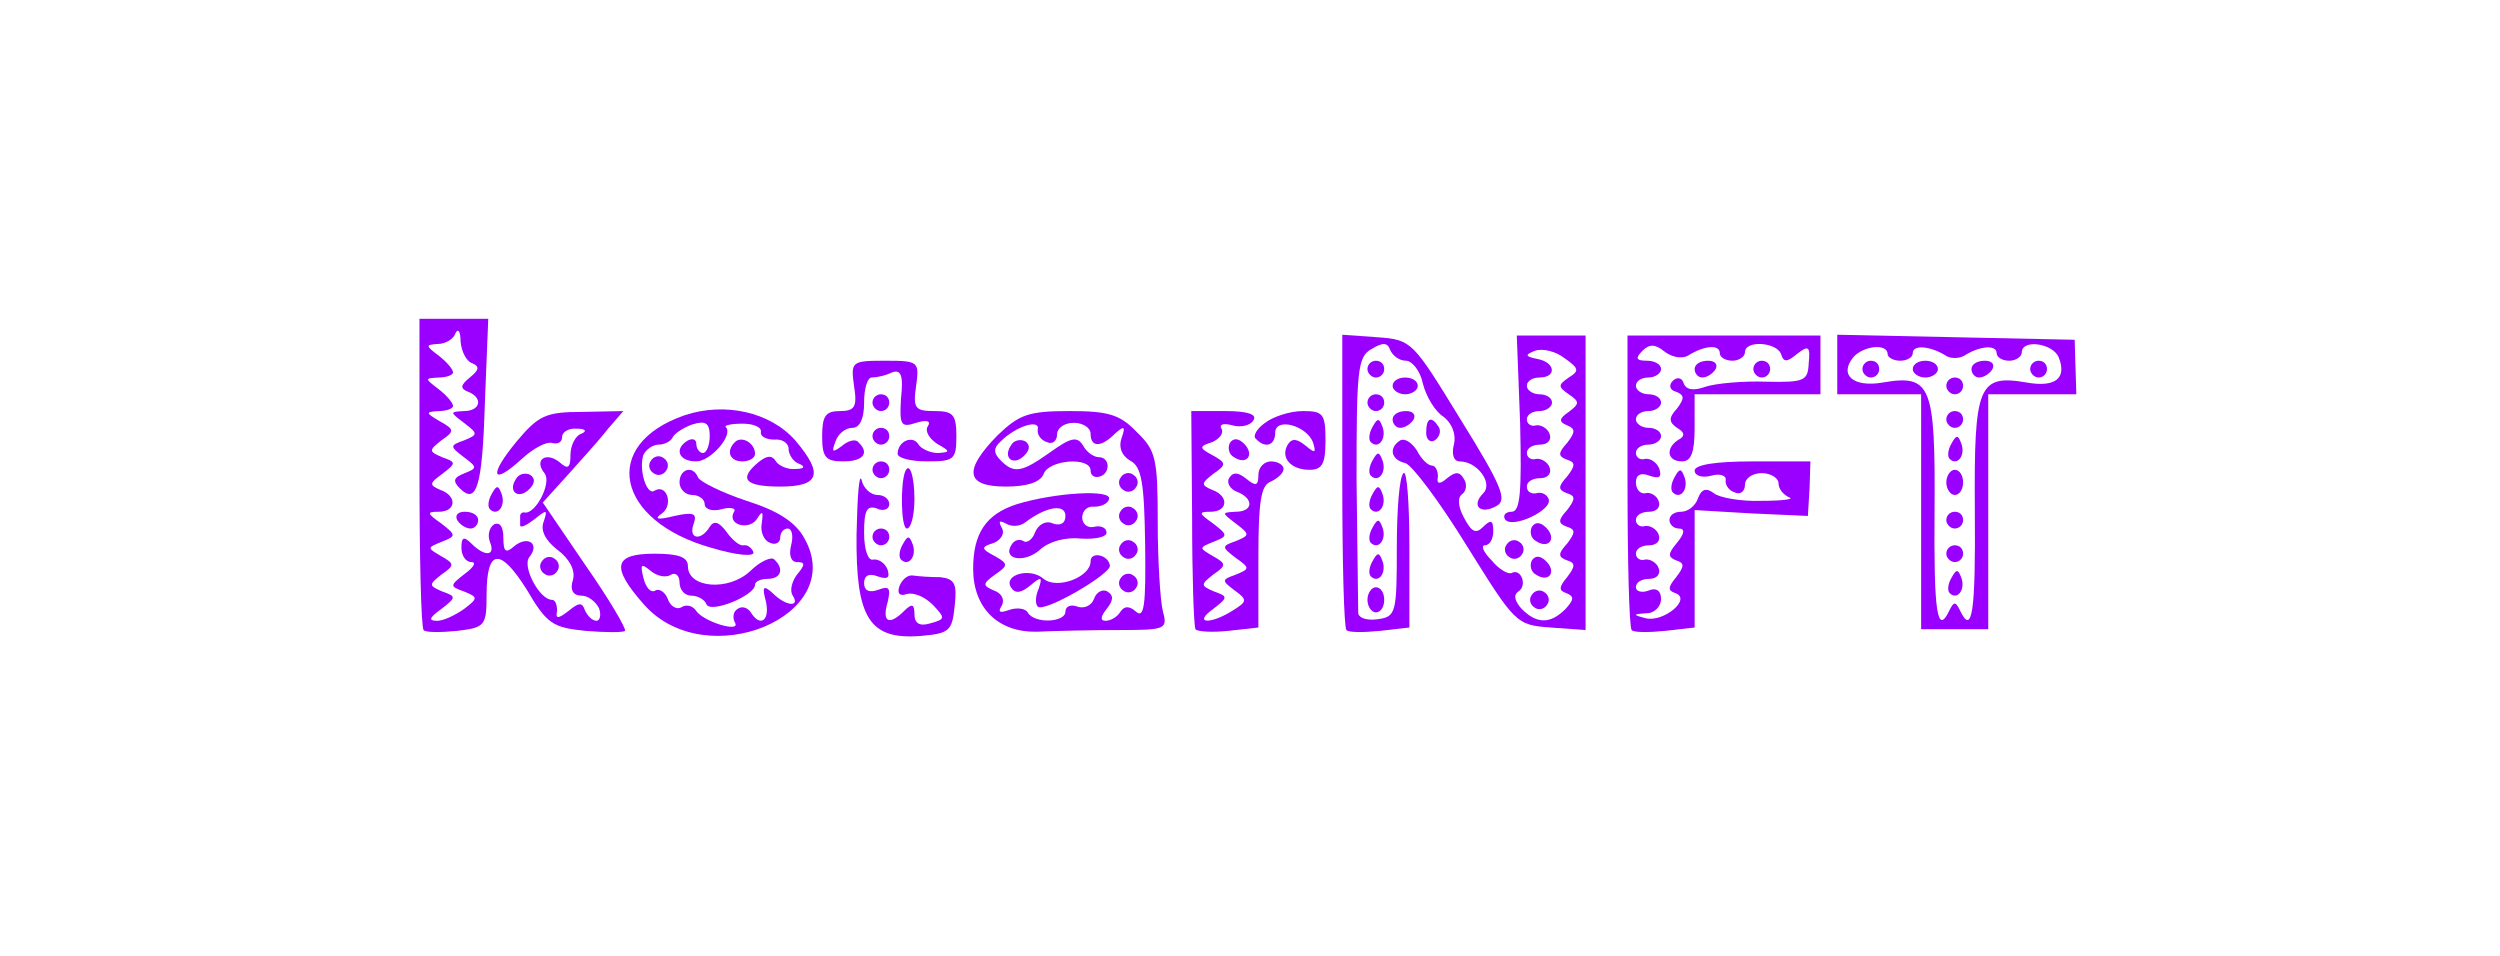 <?xml version="1.0" standalone="no"?>
<!DOCTYPE svg PUBLIC "-//W3C//DTD SVG 20010904//EN"
 "http://www.w3.org/TR/2001/REC-SVG-20010904/DTD/svg10.dtd">
<svg version="1.0" xmlns="http://www.w3.org/2000/svg"
 width="298pt" height="114pt" viewBox="0 0 298 114"
 preserveAspectRatio="xMidYMid meet">
<g transform="translate(0,114) scale(0.1,-0.1)"
fill="#9900ff" stroke="none">
<path d="M500 577 c0 -101 2 -186 5 -188 2 -3 20 -3 40 -1 33 4 35 6 35 43 0
55 16 57 48 6 24 -41 31 -45 70 -49 24 -2 45 -2 47 0 2 2 -19 38 -47 78 l-51
75 29 32 c16 18 38 42 48 55 l19 22 -49 -1 c-43 0 -52 -4 -78 -35 -34 -41 -30
-54 6 -21 14 13 30 21 36 19 7 -2 12 1 12 7 0 6 8 11 18 10 10 0 12 -3 5 -6
-7 -2 -13 -14 -13 -25 0 -16 -3 -18 -13 -9 -16 13 -31 3 -18 -13 9 -11 -10
-48 -23 -47 -3 1 -6 -1 -6 -4 0 -3 0 -8 0 -11 0 -4 8 0 17 7 15 12 16 12 11
-3 -4 -10 2 -22 16 -33 15 -11 22 -25 19 -36 -4 -12 0 -19 10 -19 8 0 17 -7
21 -15 3 -8 1 -15 -3 -15 -5 0 -11 6 -14 13 -3 9 -7 9 -19 -1 -13 -10 -16 -10
-14 0 0 7 -2 13 -6 13 -15 0 -36 40 -27 51 13 16 -2 26 -18 13 -10 -9 -13 -7
-13 10 0 13 -4 19 -11 16 -6 -4 -8 -13 -5 -21 7 -17 -6 -18 -22 -2 -9 9 -12 8
-12 -5 0 -9 5 -17 12 -17 6 0 3 -6 -8 -14 -18 -14 -18 -15 -1 -21 17 -7 17 -8
0 -21 -10 -7 -24 -14 -32 -14 -11 0 -9 4 5 14 18 14 18 15 1 21 -16 7 -16 8
-1 20 16 11 16 13 0 22 -17 10 -17 10 0 17 18 7 18 8 0 22 -17 12 -18 14 -3
14 21 0 22 19 2 26 -14 6 -13 8 2 19 17 13 17 14 0 20 -16 7 -16 8 -1 20 16
11 16 13 -2 23 -17 10 -17 11 -1 12 9 0 17 3 17 6 0 4 -8 13 -17 20 -17 13
-17 13 0 14 9 0 17 3 17 6 0 4 -8 13 -17 20 -16 12 -16 13 -1 14 9 0 19 6 21
13 3 6 6 2 6 -10 1 -12 7 -24 14 -26 9 -4 8 -8 -3 -17 -11 -9 -12 -13 -2 -17
18 -7 15 -23 -5 -23 -17 -1 -17 -1 0 -14 17 -13 17 -14 0 -21 -17 -6 -17 -7 0
-20 16 -12 16 -13 1 -19 -13 -5 -15 -9 -6 -18 20 -20 27 1 30 103 l4 99 -41 0
-41 0 0 -183z"/>
<path d="M1600 567 c0 -95 2 -176 5 -178 2 -3 20 -3 40 -1 l35 4 0 96 c0 52
-3 92 -7 88 -5 -4 -8 -44 -8 -89 0 -77 -1 -82 -22 -85 -13 -2 -23 1 -24 7 0 6
-1 77 -2 158 0 131 1 148 18 157 13 8 19 8 22 -1 3 -7 11 -13 19 -13 7 0 17
-12 20 -27 4 -16 15 -34 25 -40 10 -8 15 -21 12 -33 -3 -12 0 -20 7 -20 21 0
40 -26 28 -38 -15 -15 -3 -26 16 -15 13 7 6 24 -43 103 -57 93 -58 95 -99 98
l-42 3 0 -174z"/>
<path d="M1812 635 c2 -82 0 -105 -10 -105 -7 0 -11 -4 -8 -9 8 -12 57 11 52
24 -2 6 -9 9 -15 7 -6 -1 -11 2 -11 8 0 6 7 10 16 10 9 0 14 6 11 13 -2 6 -10
11 -16 10 -6 -2 -11 2 -11 7 0 6 7 10 16 10 9 0 14 6 11 13 -2 6 -10 11 -16
10 -6 -2 -11 2 -11 7 0 6 7 10 15 10 8 0 15 5 15 10 0 6 -7 10 -15 10 -8 0
-15 5 -15 10 0 6 7 10 15 10 21 0 19 18 -2 22 -15 3 -16 5 -3 10 9 3 25 -1 35
-9 17 -12 18 -15 5 -23 -13 -9 -13 -11 0 -20 13 -9 13 -11 0 -21 -12 -8 -12
-12 -2 -16 10 -4 10 -8 0 -21 -11 -12 -11 -16 0 -20 10 -3 10 -7 0 -20 -11
-12 -11 -16 0 -20 10 -3 10 -7 0 -20 -11 -12 -11 -16 0 -20 10 -3 10 -7 0 -20
-11 -12 -11 -16 0 -20 10 -3 10 -7 0 -20 -10 -12 -10 -16 -1 -19 10 -4 9 -8
-1 -19 -18 -18 -34 -18 -52 0 -9 10 -10 17 -4 21 11 7 3 28 -8 22 -4 -2 -15 4
-24 15 -10 10 -13 18 -8 18 6 0 10 8 10 17 0 13 -3 14 -12 5 -9 -9 -14 -6 -23
11 -7 13 -8 24 -2 28 5 4 6 12 2 18 -5 9 -10 9 -20 1 -9 -8 -13 -7 -11 2 0 7
-3 13 -7 13 -5 0 -13 8 -18 18 -6 9 -14 15 -20 12 -14 -9 -11 -23 6 -27 8 -2
41 -46 73 -98 58 -93 59 -95 100 -98 l42 -3 0 175 0 176 -41 0 -41 0 4 -105z"/>
<path d="M1940 567 c0 -96 2 -176 5 -178 2 -3 20 -3 40 -1 l35 4 0 70 0 70 68
-4 67 -3 2 33 1 32 -69 0 c-44 0 -69 -4 -69 -11 0 -6 9 -9 20 -6 10 3 18 0 17
-5 -1 -6 4 -13 11 -15 6 -3 12 1 12 9 0 8 9 14 20 14 11 0 20 -6 20 -12 0 -7
6 -14 13 -17 6 -2 -8 -4 -33 -4 -25 -1 -51 4 -57 9 -9 7 -15 5 -19 -6 -3 -9
-12 -16 -20 -16 -8 0 -14 -4 -14 -10 0 -5 5 -10 11 -10 8 0 7 -6 -2 -17 -11
-13 -11 -17 -1 -21 10 -3 10 -7 0 -20 -10 -12 -10 -16 -1 -19 20 -7 -14 -35
-35 -30 -16 4 -16 5 1 6 9 0 17 8 17 17 0 10 -6 14 -15 10 -8 -3 -15 -1 -15 4
0 6 7 10 16 10 9 0 14 6 11 13 -2 6 -10 11 -16 10 -6 -2 -11 2 -11 7 0 6 7 10
16 10 9 0 14 6 11 13 -2 6 -10 11 -16 10 -6 -2 -11 2 -11 7 0 6 7 10 16 10 9
0 14 6 11 13 -2 6 -10 11 -16 9 -6 -1 -11 5 -11 13 0 9 6 12 16 8 12 -4 15 -2
12 8 -3 8 -11 13 -17 12 -6 -2 -11 2 -11 7 0 6 7 10 15 10 8 0 15 5 15 10 0 6
-7 10 -15 10 -8 0 -15 5 -15 10 0 6 7 10 15 10 8 0 15 5 15 10 0 6 -7 10 -15
10 -8 0 -15 5 -15 10 0 6 7 10 15 10 8 0 15 5 15 10 0 6 -8 10 -17 10 -13 0
-14 3 -5 12 8 8 15 8 26 -1 9 -7 21 -9 28 -5 19 12 38 14 38 3 0 -5 7 -9 15
-9 8 0 15 5 15 10 0 15 38 12 43 -2 3 -10 7 -10 19 0 14 11 16 9 14 -11 -1
-21 -5 -23 -51 -22 -27 1 -60 -2 -72 -6 -14 -5 -23 -4 -26 4 -2 7 -8 8 -13 3
-5 -5 -4 -11 4 -13 10 -4 10 -8 1 -20 -10 -11 -10 -16 0 -23 9 -5 10 -10 2
-14 -16 -10 -14 -26 4 -26 11 0 15 11 15 40 l0 40 75 0 75 0 0 35 0 35 -115 0
-115 0 0 -173z"/>
<path d="M2190 705 l0 -35 50 0 50 0 0 -140 0 -140 40 0 40 0 0 140 0 140 53
0 52 0 -1 32 -1 33 -141 3 -142 3 0 -36z m60 13 c0 -4 7 -8 15 -8 8 0 15 4 15
9 0 10 19 9 38 -2 6 -5 18 -5 25 0 18 11 37 12 37 2 0 -5 7 -9 15 -9 8 0 15 5
15 10 0 16 37 11 44 -6 10 -25 -4 -36 -38 -30 -58 10 -63 -3 -62 -152 1 -122
-3 -151 -18 -119 -5 10 -7 10 -12 0 -15 -32 -19 -3 -18 119 1 149 -4 162 -62
152 -35 -6 -52 9 -35 30 12 14 41 17 41 4z"/>
<path d="M2220 700 c0 -5 5 -10 10 -10 6 0 10 5 10 10 0 6 -4 10 -10 10 -5 0
-10 -4 -10 -10z"/>
<path d="M2280 700 c0 -5 7 -10 15 -10 8 0 15 5 15 10 0 6 -7 10 -15 10 -8 0
-15 -4 -15 -10z"/>
<path d="M2350 700 c0 -5 4 -10 9 -10 6 0 13 5 16 10 3 6 -1 10 -9 10 -9 0
-16 -4 -16 -10z"/>
<path d="M2420 700 c0 -5 5 -10 10 -10 6 0 10 5 10 10 0 6 -4 10 -10 10 -5 0
-10 -4 -10 -10z"/>
<path d="M2320 680 c0 -5 5 -10 10 -10 6 0 10 5 10 10 0 6 -4 10 -10 10 -5 0
-10 -4 -10 -10z"/>
<path d="M2320 640 c0 -5 5 -10 10 -10 6 0 10 5 10 10 0 6 -4 10 -10 10 -5 0
-10 -4 -10 -10z"/>
<path d="M2326 611 c-4 -7 -5 -15 -2 -18 9 -9 19 4 14 18 -4 11 -6 11 -12 0z"/>
<path d="M2320 565 c0 -8 5 -15 10 -15 6 0 10 7 10 15 0 8 -4 15 -10 15 -5 0
-10 -7 -10 -15z"/>
<path d="M2320 520 c0 -5 5 -10 10 -10 6 0 10 5 10 10 0 6 -4 10 -10 10 -5 0
-10 -4 -10 -10z"/>
<path d="M2320 480 c0 -5 5 -10 10 -10 6 0 10 5 10 10 0 6 -4 10 -10 10 -5 0
-10 -4 -10 -10z"/>
<path d="M2326 451 c-4 -7 -5 -15 -2 -18 9 -9 19 4 14 18 -4 11 -6 11 -12 0z"/>
<path d="M1018 680 c4 -25 1 -30 -17 -30 -17 0 -21 -6 -21 -30 0 -25 4 -30 25
-30 24 0 32 10 18 23 -3 4 -12 2 -20 -5 -11 -8 -12 -7 -7 6 3 9 12 16 20 16 9
0 14 11 14 30 0 17 4 30 9 30 5 0 16 2 24 6 11 4 14 -3 11 -31 -2 -32 0 -35
18 -29 13 4 18 2 14 -4 -4 -6 2 -15 11 -21 16 -9 16 -10 1 -11 -9 0 -20 5 -23
10 -7 12 -25 4 -25 -11 0 -5 16 -9 35 -9 32 0 35 2 35 30 0 26 -4 30 -26 30
-23 0 -26 3 -22 30 4 29 3 30 -37 30 -40 0 -41 -1 -37 -30z"/>
<path d="M1630 700 c0 -5 5 -10 10 -10 6 0 10 5 10 10 0 6 -4 10 -10 10 -5 0
-10 -4 -10 -10z"/>
<path d="M2020 700 c0 -5 4 -10 9 -10 6 0 13 5 16 10 3 6 -1 10 -9 10 -9 0
-16 -4 -16 -10z"/>
<path d="M2090 700 c0 -5 5 -10 10 -10 6 0 10 5 10 10 0 6 -4 10 -10 10 -5 0
-10 -4 -10 -10z"/>
<path d="M1660 680 c0 -5 7 -10 15 -10 8 0 15 5 15 10 0 6 -7 10 -15 10 -8 0
-15 -4 -15 -10z"/>
<path d="M1040 660 c0 -5 5 -10 10 -10 6 0 10 5 10 10 0 6 -4 10 -10 10 -5 0
-10 -4 -10 -10z"/>
<path d="M1630 660 c0 -5 5 -10 10 -10 6 0 10 5 10 10 0 6 -4 10 -10 10 -5 0
-10 -4 -10 -10z"/>
<path d="M816 645 c-101 -35 -82 -126 32 -158 30 -9 52 -11 50 -5 -2 5 -7 9
-12 8 -4 -1 -13 6 -20 16 -9 12 -15 14 -20 6 -11 -18 -26 -14 -19 4 4 12 0 14
-23 9 -20 -5 -25 -4 -15 3 14 10 6 36 -9 27 -9 -6 -19 25 -13 43 3 6 11 12 18
12 7 0 15 4 17 9 2 4 12 11 23 15 16 5 21 2 21 -14 0 -11 -4 -20 -8 -20 -4 0
-8 5 -8 11 0 5 -4 7 -10 4 -17 -10 -11 -25 10 -25 17 0 45 32 35 41 -2 2 7 4
20 4 13 0 23 -4 22 -10 -1 -5 6 -9 16 -9 9 1 17 -4 17 -11 0 -7 6 -16 13 -18
7 -3 6 -6 -5 -6 -9 -1 -20 4 -23 9 -5 8 -11 7 -21 -1 -24 -20 -16 -29 26 -29
47 0 52 15 18 55 -30 34 -84 46 -132 30z"/>
<path d="M1189 621 c-41 -42 -38 -61 10 -61 25 0 41 5 45 15 6 17 56 21 56 4
0 -6 5 -9 11 -7 13 4 12 23 -1 23 -6 0 -15 6 -19 14 -7 11 -14 10 -39 -8 -34
-24 -43 -26 -59 -10 -9 9 -9 15 0 23 18 18 47 27 44 14 -1 -6 4 -13 11 -15 6
-3 12 1 12 9 0 8 9 14 20 14 11 0 20 -6 20 -13 0 -16 12 -17 29 0 11 10 13 9
8 -5 -4 -11 0 -21 10 -27 14 -7 17 -27 18 -100 1 -72 -1 -89 -11 -80 -8 7 -14
7 -19 -1 -3 -5 -11 -10 -17 -10 -7 0 -6 5 1 14 8 10 9 16 1 21 -5 3 -13 0 -16
-9 -3 -8 -12 -12 -20 -9 -8 3 -14 0 -14 -6 0 -13 -37 -15 -45 -1 -3 5 -13 6
-22 3 -11 -4 -14 -3 -9 5 4 7 0 15 -9 18 -14 6 -14 8 1 19 16 11 16 13 0 22
-17 9 -17 11 -1 16 9 4 13 12 9 18 -4 8 -3 9 5 5 6 -4 17 -4 24 2 24 18 47 22
47 7 0 -9 -6 -12 -15 -9 -8 4 -17 -1 -21 -10 -3 -9 -10 -14 -14 -11 -5 3 -11
1 -14 -4 -12 -18 15 -23 34 -6 11 10 31 15 49 13 17 -1 30 2 30 7 0 6 -7 9
-15 7 -8 -2 -14 4 -14 11 0 8 6 14 14 13 8 0 16 3 18 9 4 12 -64 8 -110 -6
-37 -12 -52 -35 -52 -77 0 -47 30 -76 76 -75 22 1 65 2 98 2 56 0 58 1 52 23
-3 13 -6 60 -6 106 0 75 -2 85 -25 107 -20 21 -34 25 -80 25 -49 0 -60 -4 -86
-29z"/>
<path d="M1421 523 c0 -70 2 -129 4 -133 2 -3 20 -4 39 -2 l36 4 0 84 c0 66 3
86 15 90 8 4 15 10 15 15 0 5 -7 9 -15 9 -8 0 -15 -7 -15 -16 0 -13 -3 -14
-14 -5 -10 8 -16 9 -21 1 -3 -5 1 -13 9 -16 21 -8 20 -24 -1 -24 -17 -1 -17
-1 0 -14 17 -13 17 -14 0 -21 -17 -6 -17 -7 0 -20 17 -12 17 -13 0 -20 -17 -6
-17 -7 -1 -19 15 -11 15 -13 -3 -24 -27 -17 -47 -15 -23 2 18 14 18 15 1 21
-16 7 -16 8 -1 20 16 11 16 13 0 22 -17 10 -17 10 0 17 18 7 18 8 0 22 -17 12
-18 14 -3 14 21 0 22 19 2 26 -14 6 -13 8 1 19 16 11 16 13 0 22 -17 9 -17 11
-1 16 9 4 14 11 11 16 -3 5 2 7 13 4 10 -3 22 0 25 6 5 7 -7 11 -33 11 l-41 0
1 -127z"/>
<path d="M1508 636 c-10 -7 -15 -16 -11 -19 11 -12 23 -8 23 7 0 19 37 9 45
-11 4 -13 3 -14 -9 -4 -10 8 -16 9 -21 1 -9 -15 3 -30 26 -30 15 0 19 7 19 35
0 32 -3 35 -27 35 -16 0 -36 -7 -45 -14z"/>
<path d="M1660 640 c0 -5 4 -10 9 -10 6 0 13 5 16 10 3 6 -1 10 -9 10 -9 0
-16 -4 -16 -10z"/>
<path d="M1636 631 c-4 -7 -5 -15 -2 -18 9 -9 19 4 14 18 -4 11 -6 11 -12 0z"/>
<path d="M1700 624 c0 -8 5 -12 10 -9 6 4 8 11 5 16 -9 14 -15 11 -15 -7z"/>
<path d="M1040 620 c0 -5 5 -10 10 -10 6 0 10 5 10 10 0 6 -4 10 -10 10 -5 0
-10 -4 -10 -10z"/>
<path d="M876 613 c-11 -11 -6 -23 9 -23 8 0 15 4 15 9 0 13 -16 22 -24 14z"/>
<path d="M1205 609 c-10 -15 3 -25 16 -12 7 7 7 13 1 17 -6 3 -14 1 -17 -5z"/>
<path d="M1466 612 c-3 -6 -1 -14 5 -17 15 -10 25 3 12 16 -7 7 -13 7 -17 1z"/>
<path d="M776 591 c-4 -5 -2 -12 3 -15 5 -4 12 -2 15 3 4 5 2 12 -3 15 -5 4
-12 2 -15 -3z"/>
<path d="M1636 591 c-4 -7 -5 -15 -2 -18 9 -9 19 4 14 18 -4 11 -6 11 -12 0z"/>
<path d="M1040 580 c0 -5 5 -10 10 -10 6 0 10 5 10 10 0 6 -4 10 -10 10 -5 0
-10 -4 -10 -10z"/>
<path d="M615 569 c-10 -15 3 -25 16 -12 7 7 7 13 1 17 -6 3 -14 1 -17 -5z"/>
<path d="M810 565 c0 -8 7 -15 15 -15 8 0 15 -5 15 -11 0 -6 9 -9 20 -6 11 3
18 1 15 -3 -9 -15 17 -23 27 -9 7 11 8 10 6 -5 -2 -10 3 -21 10 -23 6 -3 12 0
12 6 0 6 4 11 9 11 5 0 7 -9 4 -20 -3 -12 0 -20 7 -20 10 0 10 -3 0 -15 -6 -8
-9 -19 -5 -25 9 -14 -8 -13 -24 3 -11 10 -13 8 -8 -10 5 -23 -7 -31 -18 -13
-4 6 -11 8 -16 4 -5 -3 -6 -10 -3 -16 8 -13 -39 1 -47 15 -4 5 -11 7 -17 3 -5
-3 -13 1 -16 10 -3 8 -10 13 -15 10 -5 -3 -11 3 -14 15 -4 16 -3 18 8 9 8 -7
19 -9 25 -5 5 3 10 -1 10 -9 0 -9 6 -16 14 -16 8 0 16 -5 18 -10 4 -12 58 10
58 23 0 4 7 7 15 7 16 0 20 12 8 23 -3 4 -17 -2 -29 -14 -26 -24 -74 -20 -74
6 0 11 -11 15 -40 15 -49 0 -52 -16 -12 -61 74 -83 243 -13 191 79 -10 19 -31
33 -69 45 -30 10 -56 23 -58 28 -6 15 -22 10 -22 -6z"/>
<path d="M1021 503 c-1 -100 15 -126 77 -121 34 3 37 6 40 36 3 26 0 32 -17
34 -12 0 -26 1 -33 2 -6 1 -13 -5 -16 -13 -3 -9 1 -12 9 -9 8 2 21 -3 31 -13
15 -16 15 -17 -3 -22 -13 -4 -19 0 -19 11 0 12 -3 13 -12 4 -18 -18 -27 -14
-20 10 4 17 2 20 -11 15 -11 -4 -17 -1 -17 8 0 9 6 12 16 8 12 -4 15 -2 12 8
-3 8 -11 13 -17 12 -6 -2 -11 11 -11 32 0 26 3 33 15 29 8 -4 15 -1 15 5 0 6
-6 11 -14 11 -8 0 -17 8 -19 18 -3 9 -5 -20 -6 -65z"/>
<path d="M1079 578 c-6 -15 -5 -68 2 -68 5 0 9 16 9 35 0 28 -6 45 -11 33z"/>
<path d="M1336 571 c-4 -5 -2 -12 3 -15 5 -4 12 -2 15 3 4 5 2 12 -3 15 -5 4
-12 2 -15 -3z"/>
<path d="M1996 571 c-4 -7 -5 -15 -2 -18 9 -9 19 4 14 18 -4 11 -6 11 -12 0z"/>
<path d="M586 551 c-4 -7 -5 -15 -2 -18 9 -9 19 4 14 18 -4 11 -6 11 -12 0z"/>
<path d="M1636 551 c-4 -7 -5 -15 -2 -18 9 -9 19 4 14 18 -4 11 -6 11 -12 0z"/>
<path d="M1336 531 c-4 -5 -2 -12 3 -15 5 -4 12 -2 15 3 4 5 2 12 -3 15 -5 4
-12 2 -15 -3z"/>
<path d="M545 520 c3 -5 10 -10 16 -10 5 0 9 5 9 10 0 6 -7 10 -16 10 -8 0
-12 -4 -9 -10z"/>
<path d="M1636 511 c-4 -7 -5 -15 -2 -18 9 -9 19 4 14 18 -4 11 -6 11 -12 0z"/>
<path d="M1826 512 c-3 -6 -1 -14 5 -17 15 -10 25 3 12 16 -7 7 -13 7 -17 1z"/>
<path d="M1040 500 c0 -5 5 -10 10 -10 6 0 10 5 10 10 0 6 -4 10 -10 10 -5 0
-10 -4 -10 -10z"/>
<path d="M1076 491 c-4 -7 -5 -15 -2 -18 9 -9 19 4 14 18 -4 11 -6 11 -12 0z"/>
<path d="M1336 491 c-4 -5 -2 -12 3 -15 5 -4 12 -2 15 3 4 5 2 12 -3 15 -5 4
-12 2 -15 -3z"/>
<path d="M1796 491 c-4 -5 -2 -12 3 -15 5 -4 12 -2 15 3 4 5 2 12 -3 15 -5 4
-12 2 -15 -3z"/>
<path d="M646 471 c-4 -5 -2 -12 3 -15 5 -4 12 -2 15 3 4 5 2 12 -3 15 -5 4
-12 2 -15 -3z"/>
<path d="M1300 471 c0 -19 -40 -34 -56 -21 -16 14 -48 5 -39 -10 5 -8 12 -7
23 2 13 11 15 11 10 -4 -4 -9 -4 -18 -1 -21 7 -8 88 39 86 49 -2 13 -23 17
-23 5z"/>
<path d="M1636 471 c-4 -7 -5 -15 -2 -18 9 -9 19 4 14 18 -4 11 -6 11 -12 0z"/>
<path d="M1826 472 c-3 -6 -1 -14 5 -17 15 -10 25 3 12 16 -7 7 -13 7 -17 1z"/>
<path d="M1336 451 c-4 -5 -2 -12 3 -15 5 -4 12 -2 15 3 4 5 2 12 -3 15 -5 4
-12 2 -15 -3z"/>
<path d="M1630 425 c0 -8 5 -15 10 -15 6 0 10 7 10 15 0 8 -4 15 -10 15 -5 0
-10 -7 -10 -15z"/>
<path d="M1826 431 c-4 -5 -2 -12 3 -15 5 -4 12 -2 15 3 4 5 2 12 -3 15 -5 4
-12 2 -15 -3z"/>
</g>
</svg>
